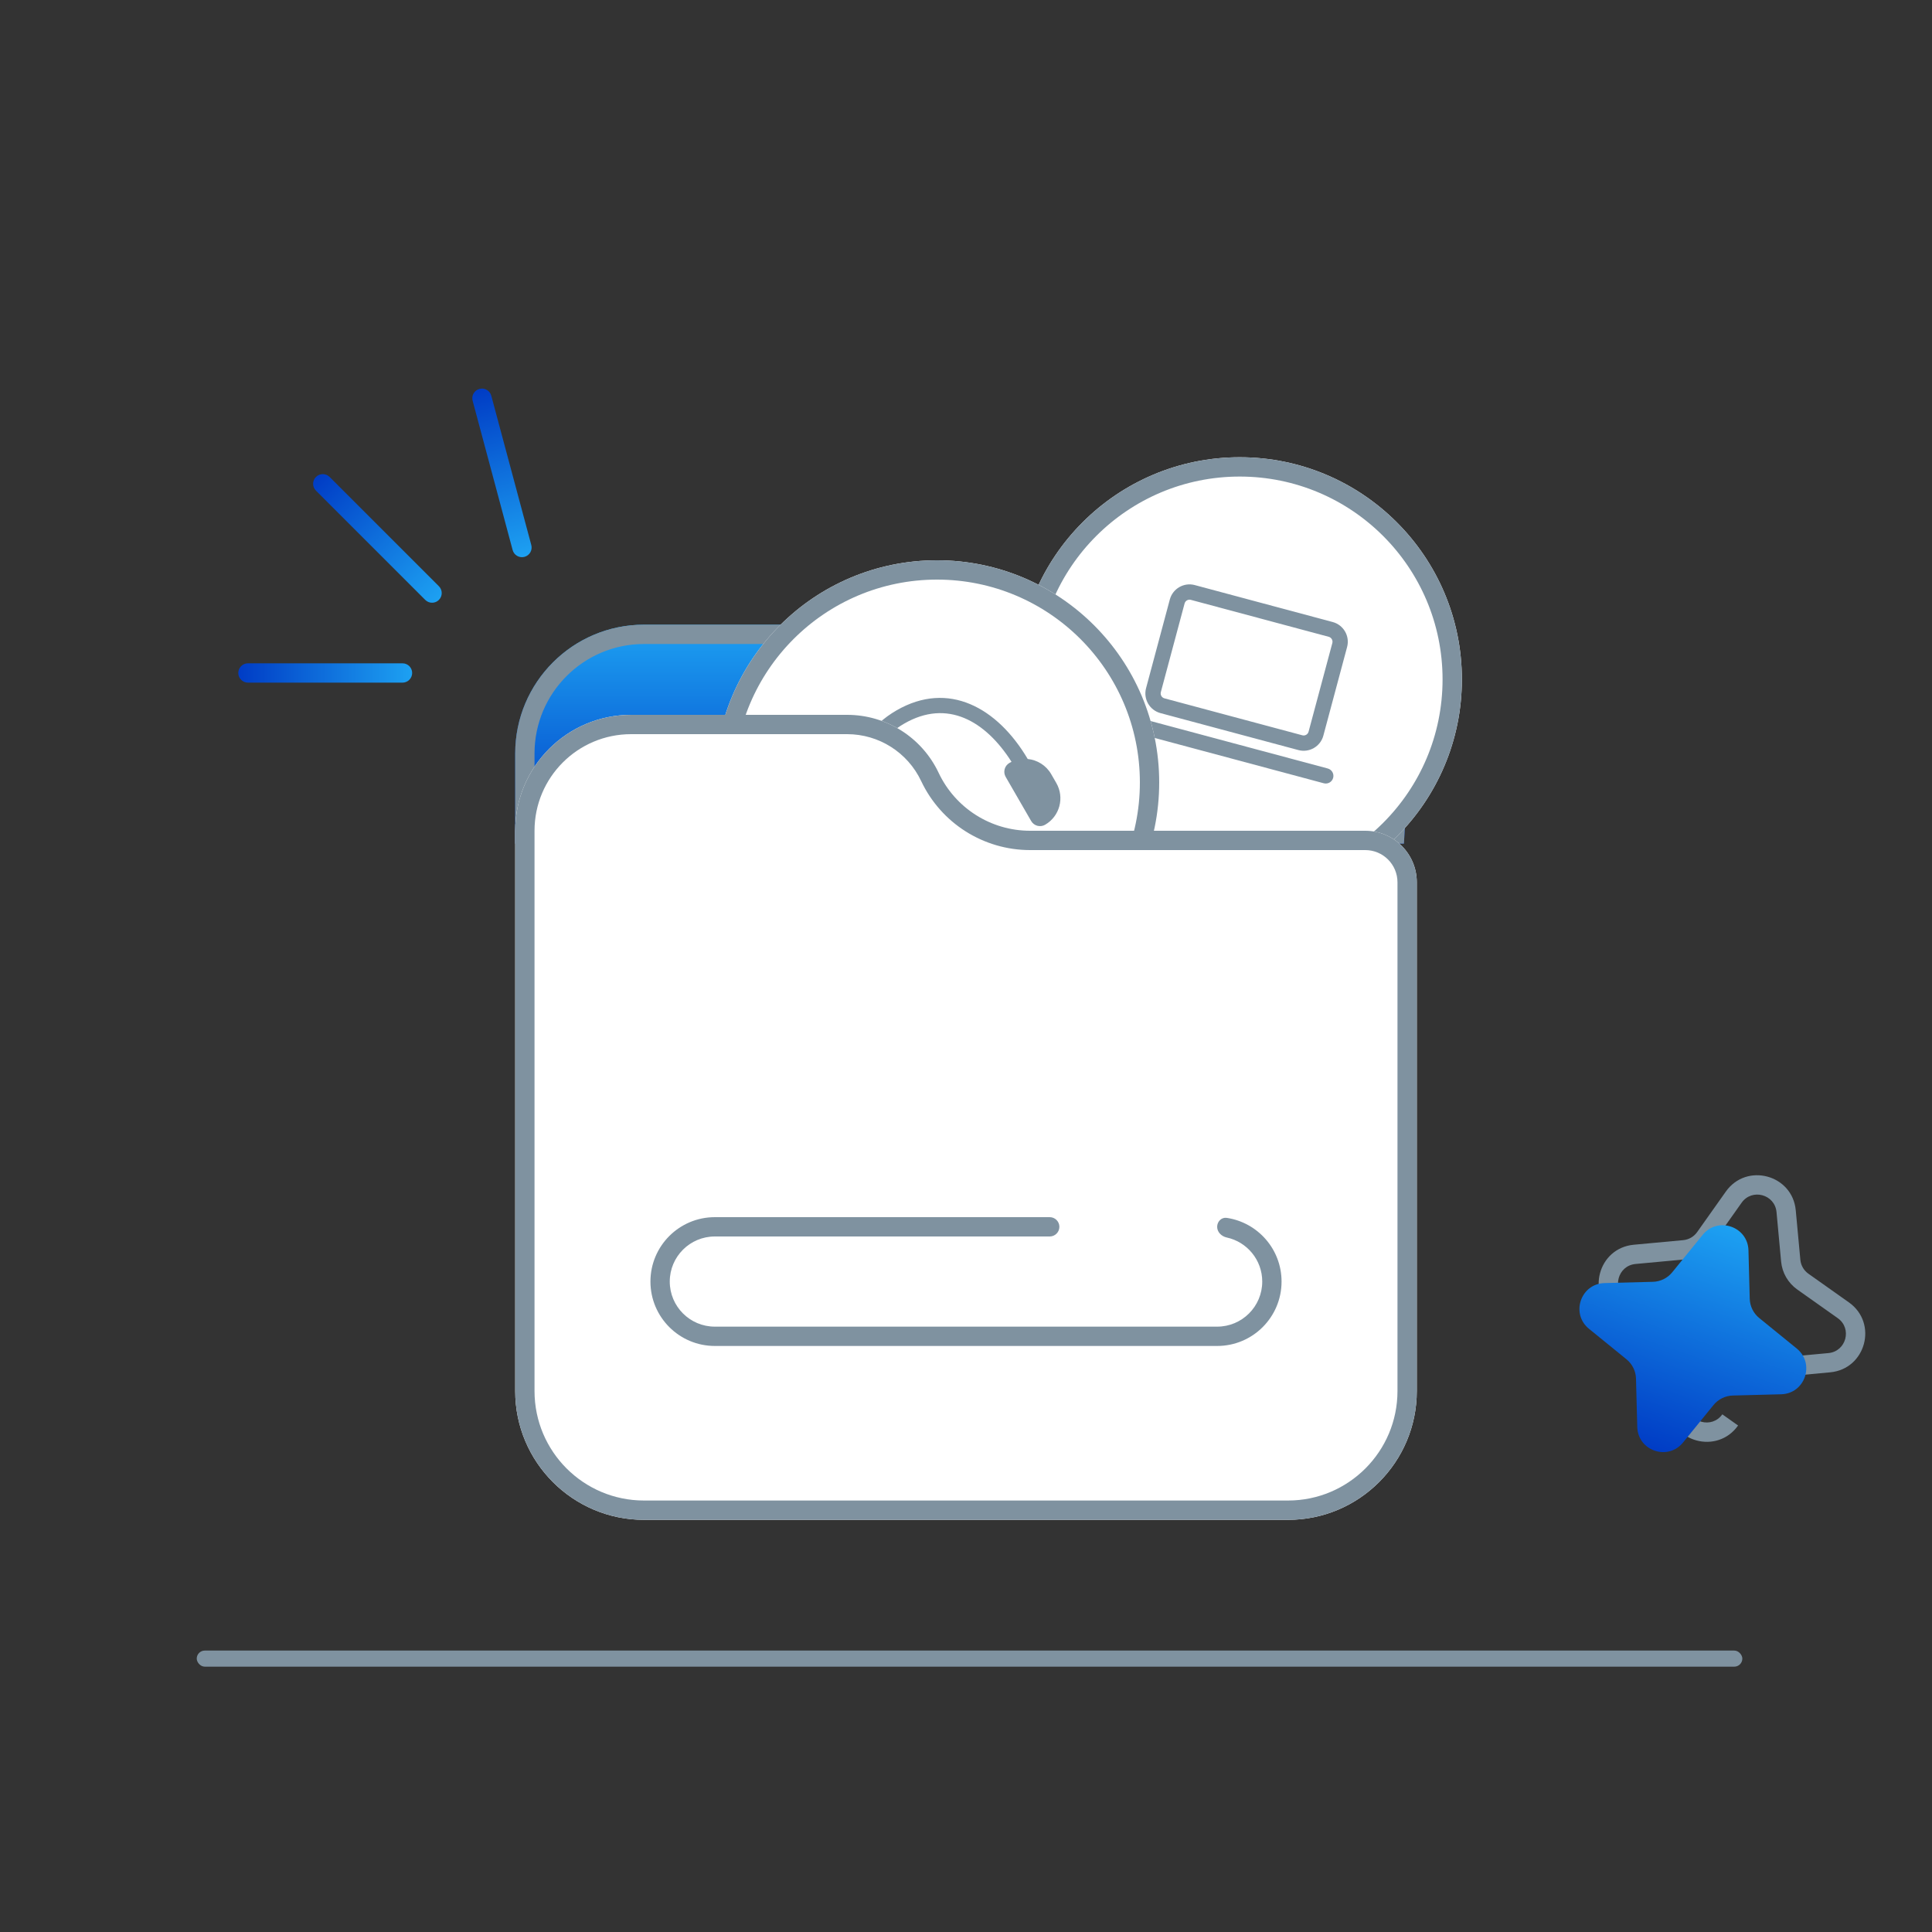 <svg width="300" height="300" viewBox="0 0 300 300" fill="none" xmlns="http://www.w3.org/2000/svg">
<rect x="0" y="0" width="300" height="300" fill="#333333" stroke="none"/>
<path fill-rule="evenodd" clip-rule="evenodd" d="M267.988 185.026C271.202 180.487 278.33 182.397 278.844 187.935L279.557 195.615C279.638 196.484 280.095 197.275 280.807 197.78L287.101 202.237C291.641 205.452 289.731 212.579 284.192 213.093L276.513 213.807L276.235 210.82L283.915 210.106C286.68 209.849 287.634 206.291 285.367 204.685L279.073 200.228C277.646 199.217 276.732 197.633 276.57 195.892L275.857 188.213C275.6 185.447 272.041 184.493 270.436 186.76L265.978 193.054C264.968 194.481 263.384 195.396 261.643 195.557L253.963 196.271C251.197 196.527 250.244 200.086 252.511 201.692L258.805 206.149C260.232 207.16 261.146 208.743 261.308 210.485L262.021 218.164C262.278 220.93 265.837 221.884 267.442 219.617L269.89 221.351C266.675 225.89 259.548 223.98 259.034 218.442L258.321 210.762C258.24 209.893 257.783 209.102 257.071 208.597L250.777 204.14C246.237 200.925 248.147 193.798 253.686 193.283L261.365 192.57C262.235 192.489 263.026 192.033 263.53 191.32L267.988 185.026Z" fill="#7F92A0"/>
<path d="M264.398 191.738C266.741 188.857 271.404 190.445 271.5 194.157L271.697 201.663C271.727 202.83 272.266 203.926 273.172 204.662L278.997 209.399C281.878 211.742 280.29 216.405 276.578 216.502L269.072 216.698C267.905 216.728 266.81 217.267 266.073 218.173L261.336 223.999C258.993 226.88 254.331 225.291 254.234 221.579L254.038 214.073C254.007 212.906 253.468 211.811 252.563 211.074L246.737 206.337C243.856 203.994 245.444 199.332 249.156 199.235L256.662 199.039C257.829 199.008 258.925 198.47 259.661 197.564L264.398 191.738Z" fill="url(#paint0_linear_1_8124)"/>
<rect x="30.549" y="256.299" width="240" height="2.5" rx="1.25" fill="#7F92A0"/>
<path d="M80 117C80 105.954 88.954 97 100 97H198.789C210.296 97 219.43 106.687 218.754 118.174L218 131H80V117Z" fill="url(#paint1_linear_1_8124)"/>
<path fill-rule="evenodd" clip-rule="evenodd" d="M198.789 100H100C90.611 100 83 107.611 83 117V128H215.171L215.76 117.998C216.334 108.234 208.57 100 198.789 100ZM218 131L218.754 118.174C219.43 106.687 210.296 97 198.789 97H100C88.954 97 80 105.954 80 117V131H218Z" fill="#7F92A0"/>
<path d="M227 105.5C227 124.554 211.554 140 192.5 140C173.446 140 158 124.554 158 105.5C158 86.446 173.446 71 192.5 71C211.554 71 227 86.446 227 105.5Z" fill="white"/>
<path fill-rule="evenodd" clip-rule="evenodd" d="M192.5 137C209.897 137 224 122.897 224 105.5C224 88.103 209.897 74 192.5 74C175.103 74 161 88.103 161 105.5C161 122.897 175.103 137 192.5 137ZM192.5 140C211.554 140 227 124.554 227 105.5C227 86.446 211.554 71 192.5 71C173.446 71 158 86.446 158 105.5C158 124.554 173.446 140 192.5 140Z" fill="#7F92A0"/>
<path fill-rule="evenodd" clip-rule="evenodd" d="M184.913 93.145L206.324 98.882C206.746 98.996 206.997 99.43 206.884 99.852L203.195 113.616C203.082 114.039 202.648 114.289 202.226 114.176L180.815 108.439C180.392 108.326 180.142 107.892 180.255 107.469L183.943 93.705C184.056 93.283 184.49 93.032 184.913 93.145ZM181.649 93.09C182.101 91.401 183.838 90.398 185.527 90.851L206.939 96.588C208.628 97.041 209.63 98.777 209.178 100.467L205.49 114.231C205.037 115.92 203.301 116.923 201.611 116.47L180.2 110.733C178.511 110.28 177.508 108.544 177.961 106.855L181.649 93.09ZM174.82 110.931C174.186 110.761 173.535 111.137 173.365 111.77C173.195 112.404 173.571 113.055 174.205 113.225L205.557 121.626C206.191 121.795 206.842 121.419 207.012 120.786C207.181 120.152 206.805 119.501 206.172 119.331L174.82 110.931Z" fill="#7F92A0"/>
<path d="M180 121.5C180 140.554 164.554 156 145.5 156C126.446 156 111 140.554 111 121.5C111 102.446 126.446 87 145.5 87C164.554 87 180 102.446 180 121.5Z" fill="white"/>
<path fill-rule="evenodd" clip-rule="evenodd" d="M145.5 153C162.897 153 177 138.897 177 121.5C177 104.103 162.897 90 145.5 90C128.103 90 114 104.103 114 121.5C114 138.897 128.103 153 145.5 153ZM145.5 156C164.554 156 180 140.554 180 121.5C180 102.446 164.554 87 145.5 87C126.446 87 111 102.446 111 121.5C111 140.554 126.446 156 145.5 156Z" fill="#7F92A0"/>
<path fill-rule="evenodd" clip-rule="evenodd" d="M140.413 112.356C133.75 116.203 133.734 123.062 137.229 129.751C137.33 129.682 137.435 129.616 137.543 129.553C138.301 129.116 139.269 129.375 139.706 130.133L143.665 136.989C144.102 137.746 143.842 138.714 143.085 139.151C140.813 140.463 137.908 139.685 136.597 137.413L135.805 136.042C135.01 134.665 134.983 133.055 135.59 131.709C131.039 123.64 131.17 114.95 139.225 110.299C147.28 105.649 154.872 109.88 159.584 117.856C161.054 118.003 162.434 118.831 163.229 120.208L164.021 121.58C165.332 123.851 164.554 126.756 162.282 128.068C161.525 128.505 160.556 128.246 160.119 127.489L156.161 120.633C155.724 119.875 155.983 118.907 156.74 118.47C156.849 118.407 156.958 118.349 157.069 118.296C153.024 111.925 147.076 108.509 140.413 112.356Z" fill="#7F92A0"/>
<path d="M220 216V137C220 132.582 216.418 129 212 129H159.953C153.876 129 148.345 125.495 145.75 120C143.155 114.505 137.624 111 131.547 111H98C88.059 111 80 119.059 80 129V216C80 227.046 88.954 236 100 236H200C211.046 236 220 227.046 220 216Z" fill="white"/>
<path fill-rule="evenodd" clip-rule="evenodd" d="M217 216V137C217 134.239 214.761 132 212 132H159.953C152.716 132 146.128 127.825 143.037 121.281C140.938 116.836 136.463 114 131.547 114H98C89.716 114 83 120.716 83 129V216C83 225.389 90.611 233 100 233H200C209.389 233 217 225.389 217 216ZM220 137V216C220 227.046 211.046 236 200 236H100C88.954 236 80 227.046 80 216V129C80 119.059 88.059 111 98 111H131.547C137.624 111 143.155 114.505 145.75 120C148.345 125.495 153.876 129 159.953 129H212C216.418 129 220 132.582 220 137Z" fill="#7F92A0"/>
<path d="M68.152 91.031C68.738 91.617 68.738 92.567 68.152 93.153C67.566 93.738 66.617 93.738 66.031 93.153L49.06 76.182C48.475 75.596 48.475 74.646 49.06 74.061C49.646 73.475 50.596 73.475 51.182 74.061L68.152 91.031Z" fill="url(#paint2_linear_1_8124)"/>
<path d="M82.499 84.631C82.713 85.431 82.238 86.254 81.438 86.468C80.638 86.683 79.815 86.208 79.601 85.408L73.389 62.225C73.175 61.425 73.65 60.603 74.45 60.388C75.25 60.174 76.072 60.649 76.287 61.449L82.499 84.631Z" fill="url(#paint3_linear_1_8124)"/>
<path d="M62.5 103C63.328 103 64 103.672 64 104.5C64 105.328 63.328 106 62.5 106L38.5 106C37.672 106 37 105.328 37 104.5C37 103.672 37.672 103 38.5 103L62.5 103Z" fill="url(#paint4_linear_1_8124)"/>
<path d="M111 192C107.134 192 104 195.134 104 199C104 202.866 107.134 206 111 206H189C192.866 206 196 202.866 196 199C196 195.645 193.64 192.841 190.489 192.159C189.679 191.983 189 191.328 189 190.5C189 189.672 189.676 188.988 190.495 189.111C195.309 189.832 199 193.985 199 199C199 204.523 194.523 209 189 209H111C105.477 209 101 204.523 101 199C101 193.477 105.477 189 111 189H163C163.828 189 164.5 189.672 164.5 190.5C164.5 191.328 163.828 192 163 192H111Z" fill="#7F92A0"/>
<defs>
<linearGradient id="paint0_linear_1_8124" x1="268.792" y1="190.475" x2="256.943" y2="225.261" gradientUnits="userSpaceOnUse">
<stop stop-color="#1DA1F2"/>
<stop offset="1" stop-color="#003CC5"/>
</linearGradient>
<linearGradient id="paint1_linear_1_8124" x1="149.395" y1="97" x2="149.395" y2="131" gradientUnits="userSpaceOnUse">
<stop stop-color="#1DA1F2"/>
<stop offset="1" stop-color="#003CC5"/>
</linearGradient>
<linearGradient id="paint2_linear_1_8124" x1="68.152" y1="93.153" x2="49.06" y2="74.061" gradientUnits="userSpaceOnUse">
<stop stop-color="#1DA1F2"/>
<stop offset="1" stop-color="#003CC5"/>
</linearGradient>
<linearGradient id="paint3_linear_1_8124" x1="81.438" y1="86.468" x2="74.45" y2="60.388" gradientUnits="userSpaceOnUse">
<stop stop-color="#1DA1F2"/>
<stop offset="1" stop-color="#003CC5"/>
</linearGradient>
<linearGradient id="paint4_linear_1_8124" x1="64" y1="104.5" x2="37" y2="104.5" gradientUnits="userSpaceOnUse">
<stop stop-color="#1DA1F2"/>
<stop offset="1" stop-color="#003CC5"/>
</linearGradient>
</defs>
</svg>
